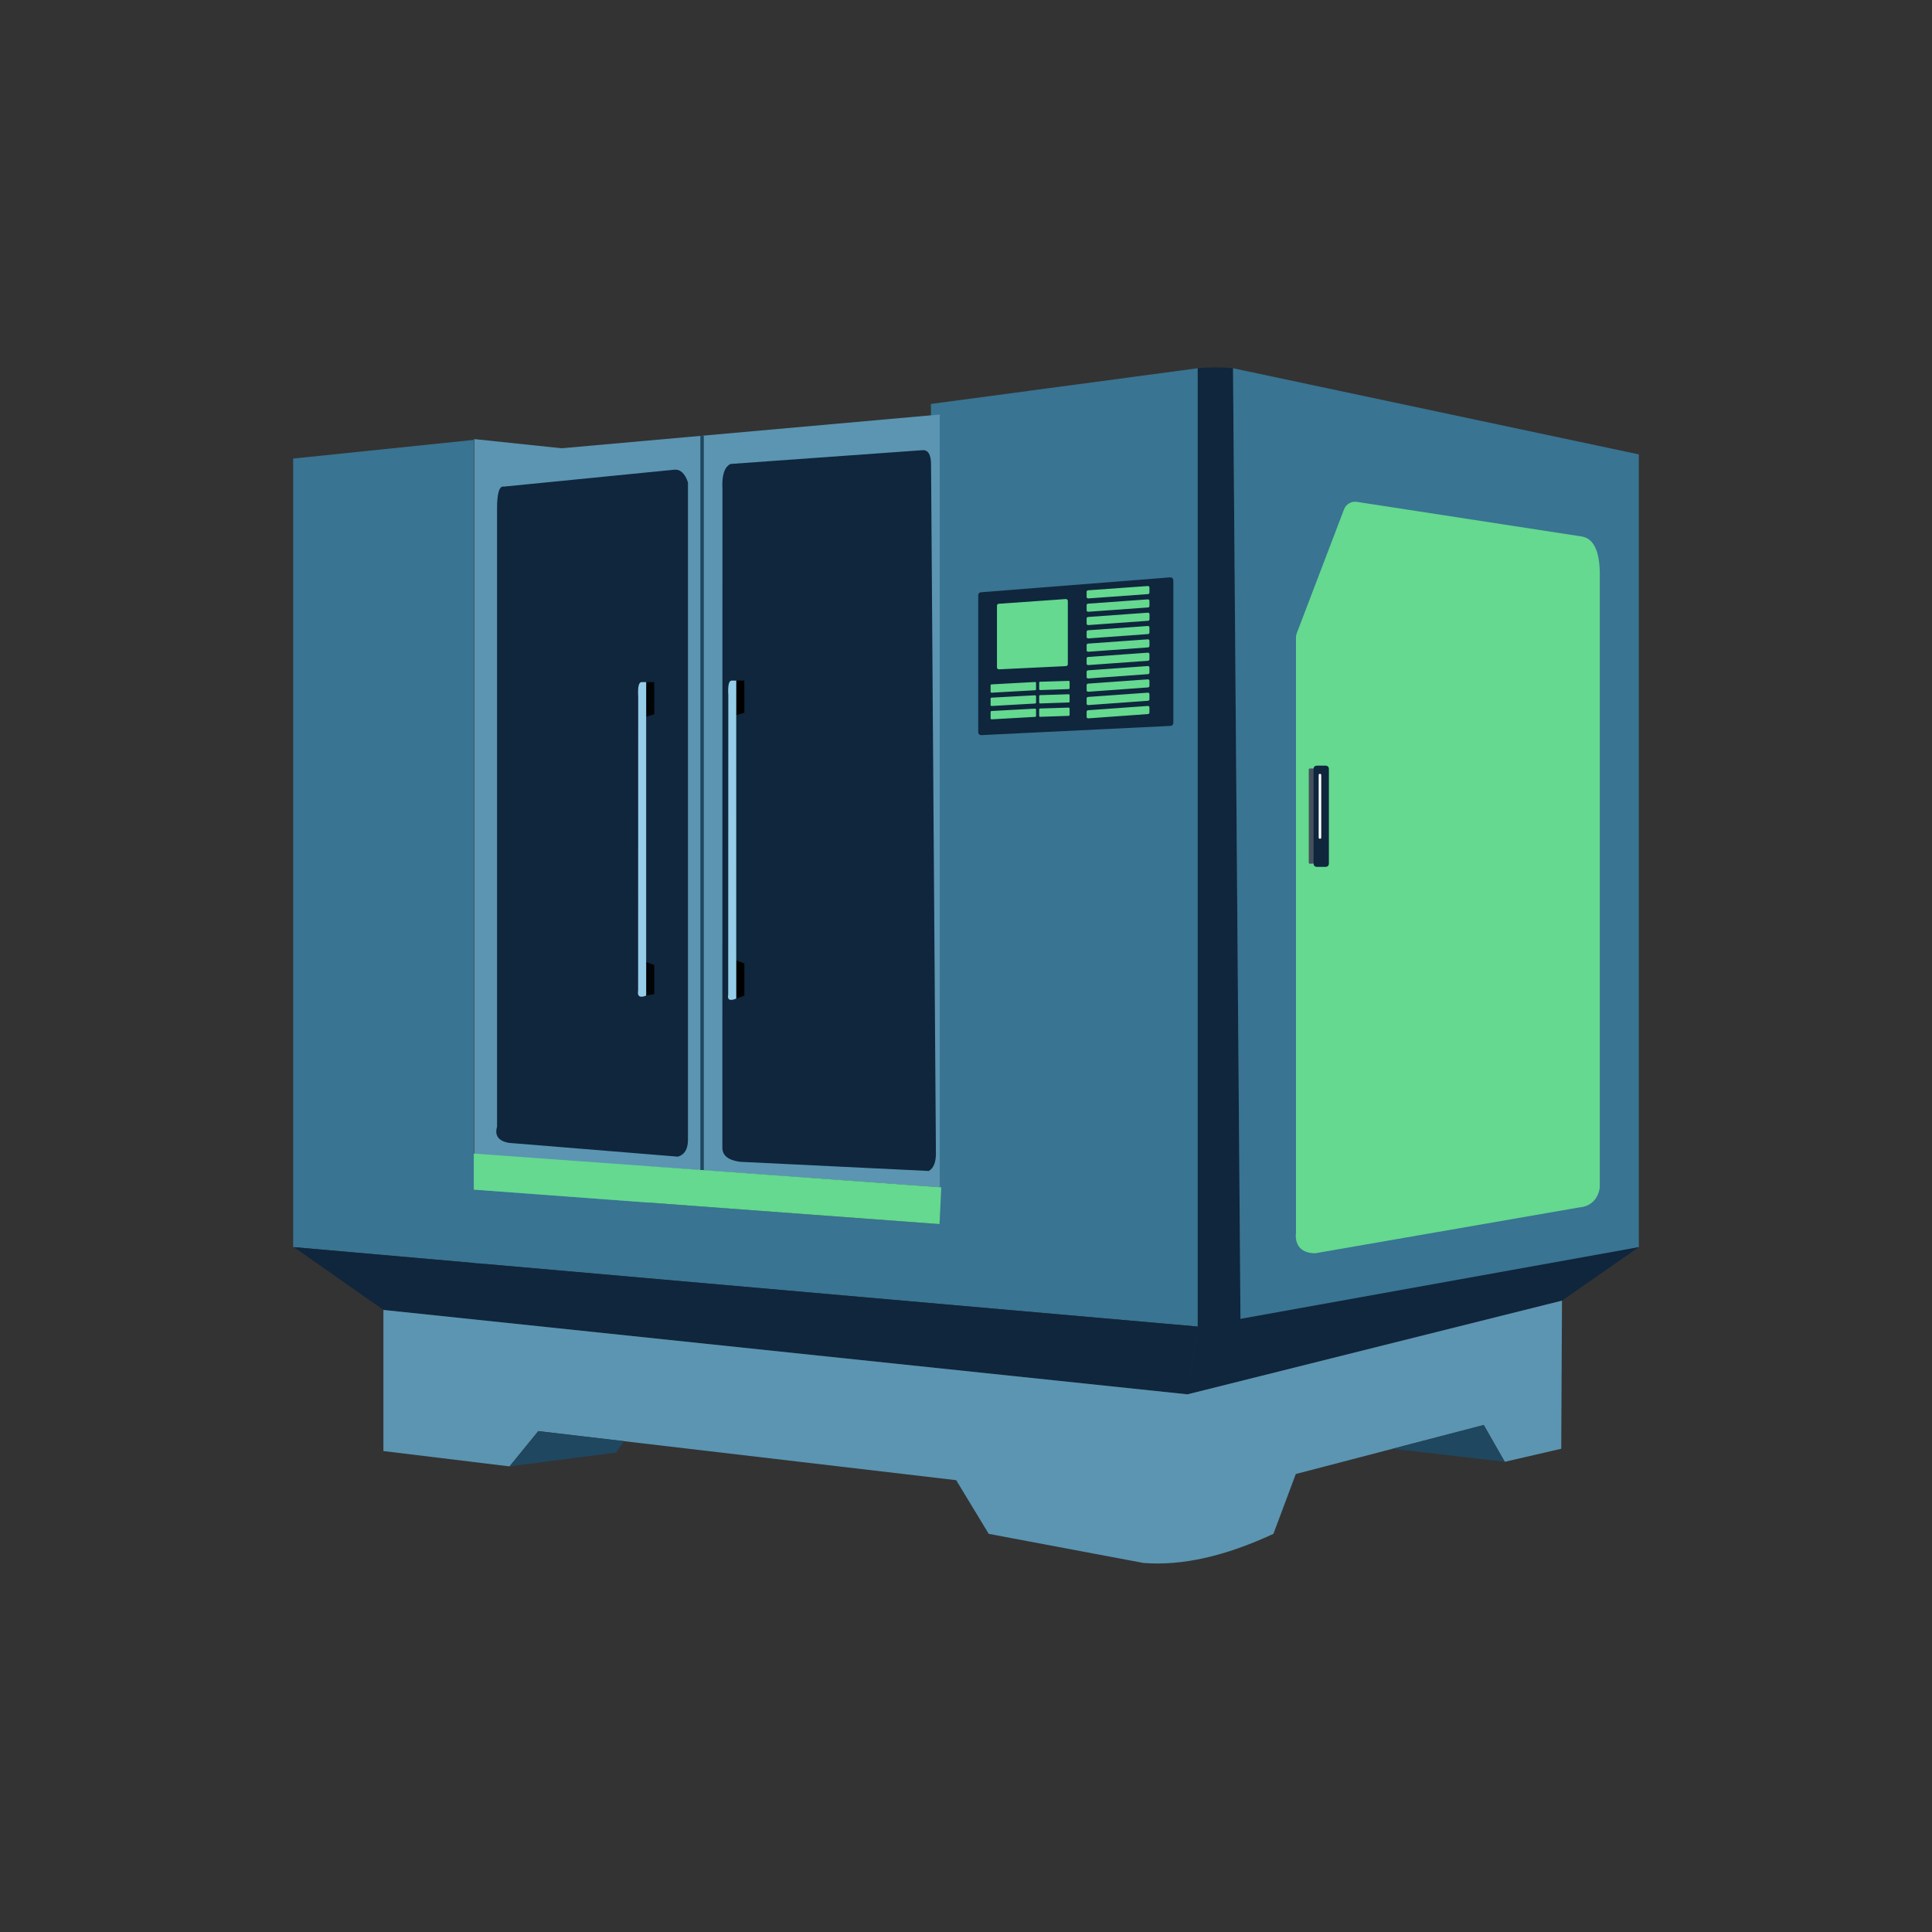 <svg xmlns="http://www.w3.org/2000/svg" xmlns:xlink="http://www.w3.org/1999/xlink" fill="none" version="1.1" width="110" height="110" viewBox="0 0 110 110"><rect x="0" y="0" width="110" height="110" fill="#333333" stroke="none"/><defs><clipPath id="master_svg0_1460_00832"><rect x="0" y="0" width="110" height="110" rx="0"/></clipPath></defs><g clip-path="url(#master_svg0_1460_00832)"><g><g><path d="M37,26.049L37,71.077L27,72L27,25L37,26.049Z" fill="#5B95B2" fill-opacity="1"/></g><g><path d="M16.692,26.109L16.692,71.006L26.974,71.909L68.195,75.528L68.195,20.966L53,23L53.493,69.696L26.974,67.732L26.974,25.046L16.692,26.109Z" fill="#397492" fill-opacity="1"/></g><g><path d="M21.833,74.582L16.732,71.006L68.195,75.528L67.61,79.387L21.833,74.582Z" fill="#0F263D" fill-opacity="1"/></g><g><path d="M53.506,23.601L28.598,25.824Q27.384,26.348,27.515,28.835L27.505,64.193Q27.249,65.764,29.61,65.896L53.506,67.598L53.506,23.601Z" fill="#5B95B2" fill-opacity="1"/></g><g><path d="M70.203,20.965C69.535,20.9,68.863,20.9,68.195,20.965L68.195,75.528L70.631,75.528L70.203,20.965Z" fill="#0F263D" fill-opacity="1"/></g><g><path d="M70.203,20.966L93.308,25.871L93.308,71.006L70.631,75.528L70.203,20.966Z" fill="#397492" fill-opacity="1"/></g><g><path d="M76.523,29L73.832,36.056C73.802,36.133,73.787,36.215,73.787,36.297L73.787,70.163C73.787,70.187,73.786,70.211,73.783,70.235C73.763,70.412,73.716,71.32,74.823,71.354C74.866,71.355,74.909,71.352,74.951,71.344L89.95,68.74L90.003,68.735C90.144,68.722,90.893,68.611,91.074,67.692C91.081,67.651,91.085,67.609,91.085,67.568L91.085,32.506Q91.027,30.672,90.022,30.54L77.257,28.574C76.943,28.525,76.637,28.702,76.523,29Z" fill="#64D98F" fill-opacity="1"/></g><g><path d="M93.308,71.006L88.932,74.052L67.61,79.387L68.195,75.528L93.308,71.006Z" fill="#0F263D" fill-opacity="1"/></g><g><path d="M21.829,74.582L21.829,82.617L29.01,83.49L30.648,81.482L54.441,84.275L56.294,87.331L65.099,88.987Q68.368,89.252,72.503,87.331L73.777,83.924L84.478,81.133L85.675,83.228L88.891,82.486L88.933,74.052L67.61,79.387L21.829,74.582Z" fill="#5B95B2" fill-opacity="1"/></g><g><path d="M29.012,83.49L35.079,82.704L35.524,82.054L30.649,81.482L29.012,83.49Z" fill="#1F475F" fill-opacity="1"/></g><g><path d="M85.672,83.228L79.29,82.486L84.477,81.133L85.672,83.228Z" fill="#1F475F" fill-opacity="1"/></g><g><path d="M53.493,69.696L26.974,67.732L26.974,65.68L53.591,67.601L53.493,69.696Z" fill="#64D98F" fill-opacity="1"/></g><g><path d="M55.697,33.881L55.697,41.691C55.697,41.784,55.775,41.859,55.868,41.855L66.648,41.329C66.736,41.324,66.804,41.252,66.804,41.164L66.804,33.037C66.805,32.941,66.722,32.865,66.626,32.873L55.851,33.721C55.766,33.725,55.698,33.795,55.697,33.881Z" fill="#0F263D" fill-opacity="1"/></g><g><path d="M38.384,26.744L28.693,27.705Q28.3,27.619,28.3,28.971L28.3,64.153Q28.082,64.895,28.955,65.069L38.602,65.855Q39.169,65.684,39.169,64.895L39.169,27.464Q38.909,26.692,38.384,26.744ZM52.527,25.631L41.592,26.416Q41.068,26.679,41.134,27.857L41.128,65.309Q41.105,66.001,42.108,66.146L52.879,66.67Q53.287,66.437,53.287,65.68L53.01,26.439Q53.003,25.6,52.527,25.631Z" fill="#0F263D" fill-opacity="1"/></g><g><path d="M42.378,38.75L41.636,38.75Q41.418,38.793,41.465,39.579L41.459,56.64Q41.373,57.076,41.92,56.858L42.381,56.687L42.381,54.857L41.918,54.686L41.918,40.714L42.381,40.583L42.378,38.75Z" fill="#000000" fill-opacity="1"/></g><g><path d="M39.876,24.82L39.876,66.612L40.072,66.612L40.072,24.802L39.876,24.82Z" fill="#1F475F" fill-opacity="1"/></g><g><path d="M37.249,38.835L36.507,38.835Q36.289,38.879,36.336,39.664L36.33,56.383Q36.244,56.905,36.791,56.687L37.252,56.601L37.252,54.943L36.789,54.772L36.789,40.8L37.252,40.669L37.249,38.835Z" fill="#010406" fill-opacity="1"/></g><g><path d="M36.789,38.835L36.507,38.835Q36.289,38.879,36.336,39.664L36.33,56.383Q36.244,56.905,36.791,56.687L36.791,38.835L36.789,38.835ZM41.918,38.75L41.636,38.75Q41.418,38.793,41.465,39.579L41.459,56.64Q41.373,57.076,41.92,56.858L41.92,38.75L41.918,38.75Z" fill="#96CEEA" fill-opacity="1"/></g><g><path d="M74.892,49.156L74.592,49.179C74.551,49.181,74.516,49.149,74.516,49.108L74.516,43.824C74.516,43.785,74.548,43.753,74.587,43.753L75.312,43.753C75.353,43.753,75.386,43.788,75.383,43.83L74.955,49.091C74.953,49.125,74.926,49.152,74.892,49.156Z" fill="#46505D" fill-opacity="1"/></g><g><path d="M74.992,43.593L75.458,43.593Q75.661,43.593,75.661,43.797L75.661,49.151Q75.661,49.355,75.458,49.355L74.992,49.355Q74.788,49.355,74.788,49.151L74.788,43.797Q74.788,43.593,74.992,43.593Z" fill="#0F263D" fill-opacity="1"/></g><g><path d="M75.153,44.059Q75.225,44.059,75.225,44.132L75.225,47.682Q75.225,47.755,75.153,47.755Q75.08,47.755,75.08,47.682L75.08,44.132Q75.08,44.059,75.153,44.059Z" fill="#FFFFFF" fill-opacity="1"/></g><g><path d="M56.863,34.376L60.681,34.107C60.744,34.103,60.798,34.153,60.798,34.217L60.798,37.816C60.798,37.875,60.752,37.923,60.694,37.926L56.877,38.109C56.815,38.112,56.763,38.062,56.763,38L56.763,34.485C56.763,34.428,56.806,34.381,56.863,34.376ZM61.868,33.694L61.868,33.987C61.868,34.034,61.906,34.072,61.953,34.072L65.367,33.826C65.411,33.822,65.444,33.785,65.444,33.74L65.444,33.451C65.444,33.403,65.406,33.365,65.359,33.365L61.945,33.61C61.902,33.614,61.868,33.65,61.868,33.694ZM61.868,34.453L61.868,34.747C61.868,34.794,61.906,34.832,61.953,34.832L65.367,34.586C65.411,34.582,65.444,34.545,65.444,34.5L65.444,34.211C65.444,34.163,65.406,34.125,65.359,34.125L61.945,34.37C61.902,34.373,61.868,34.41,61.868,34.453ZM61.868,35.212L61.868,35.505C61.868,35.552,61.906,35.59,61.953,35.59L65.37,35.345C65.414,35.341,65.448,35.304,65.448,35.259L65.448,34.969C65.448,34.922,65.409,34.883,65.362,34.883L61.949,35.128C61.904,35.13,61.868,35.167,61.868,35.212ZM61.868,35.971L61.868,36.264C61.868,36.311,61.906,36.349,61.953,36.349L65.367,36.102C65.411,36.098,65.444,36.061,65.444,36.017L65.444,35.726C65.444,35.679,65.406,35.641,65.359,35.641L61.945,35.885C61.901,35.889,61.867,35.927,61.868,35.971ZM61.868,36.731L61.868,37.023C61.868,37.07,61.906,37.108,61.953,37.108L65.367,36.861C65.411,36.857,65.444,36.82,65.444,36.776L65.444,36.485C65.444,36.438,65.406,36.4,65.359,36.4L61.945,36.644C61.901,36.648,61.867,36.686,61.868,36.731ZM61.868,37.49L61.868,37.782C61.868,37.829,61.906,37.867,61.953,37.867L65.367,37.621C65.411,37.617,65.444,37.58,65.444,37.536L65.444,37.245C65.444,37.198,65.406,37.16,65.359,37.16L61.945,37.405C61.902,37.409,61.868,37.446,61.868,37.49ZM61.868,38.251L61.868,38.544C61.868,38.591,61.906,38.629,61.953,38.629L65.367,38.383C65.411,38.379,65.444,38.342,65.444,38.297L65.444,38.007C65.444,37.96,65.406,37.921,65.359,37.921L61.945,38.166C61.901,38.17,61.867,38.207,61.868,38.251ZM61.868,39.008L61.868,39.3C61.868,39.347,61.906,39.386,61.953,39.386L65.367,39.139C65.411,39.135,65.444,39.098,65.444,39.054L65.444,38.764C65.444,38.717,65.406,38.679,65.359,38.679L61.945,38.923C61.902,38.927,61.868,38.964,61.868,39.008ZM61.868,39.768L61.868,40.059C61.868,40.106,61.906,40.145,61.953,40.145L65.367,39.899C65.411,39.895,65.444,39.857,65.444,39.813L65.444,39.522C65.444,39.475,65.406,39.437,65.359,39.437L61.945,39.681C61.901,39.685,61.867,39.723,61.868,39.768ZM61.868,40.527L61.868,40.816C61.868,40.863,61.906,40.901,61.953,40.901L65.367,40.655C65.411,40.651,65.444,40.614,65.444,40.57L65.444,40.279C65.444,40.232,65.406,40.193,65.359,40.193L61.945,40.438C61.9,40.442,61.866,40.481,61.868,40.527ZM56.401,39.021L56.401,39.384C56.401,39.415,56.427,39.441,56.458,39.439L58.937,39.299C58.966,39.298,58.989,39.274,58.989,39.245L58.989,38.885C58.989,38.853,58.962,38.828,58.931,38.83L56.452,38.966C56.423,38.968,56.401,38.992,56.401,39.021ZM56.401,39.777L56.401,40.141C56.401,40.173,56.427,40.198,56.458,40.196L58.937,40.056C58.966,40.054,58.989,40.03,58.989,40.001L58.989,39.641C58.989,39.61,58.962,39.585,58.931,39.587L56.452,39.722C56.423,39.725,56.401,39.749,56.401,39.777ZM56.401,40.536L56.401,40.901C56.401,40.933,56.427,40.957,56.458,40.956L58.937,40.816C58.966,40.814,58.989,40.79,58.989,40.761L58.989,40.401C58.988,40.37,58.962,40.345,58.931,40.346L56.452,40.482C56.423,40.485,56.401,40.508,56.401,40.536ZM59.166,38.871L59.166,39.235C59.166,39.266,59.192,39.291,59.223,39.29L60.847,39.235C60.876,39.233,60.898,39.209,60.898,39.181L60.898,38.821C60.898,38.789,60.872,38.764,60.841,38.766L59.217,38.816C59.188,38.818,59.166,38.842,59.166,38.871ZM59.166,39.633L59.166,39.996C59.166,40.027,59.192,40.052,59.223,40.051L60.847,39.996C60.876,39.994,60.898,39.97,60.898,39.941L60.898,39.582C60.898,39.551,60.872,39.526,60.841,39.528L59.217,39.578C59.188,39.579,59.165,39.604,59.166,39.633ZM59.166,40.394L59.166,40.758C59.166,40.789,59.192,40.814,59.223,40.812L60.847,40.758C60.876,40.756,60.898,40.732,60.898,40.703L60.898,40.343C60.898,40.312,60.872,40.287,60.841,40.288L59.217,40.339C59.188,40.341,59.166,40.365,59.166,40.394Z" fill="#64D98F" fill-opacity="1"/></g></g></g></svg>
